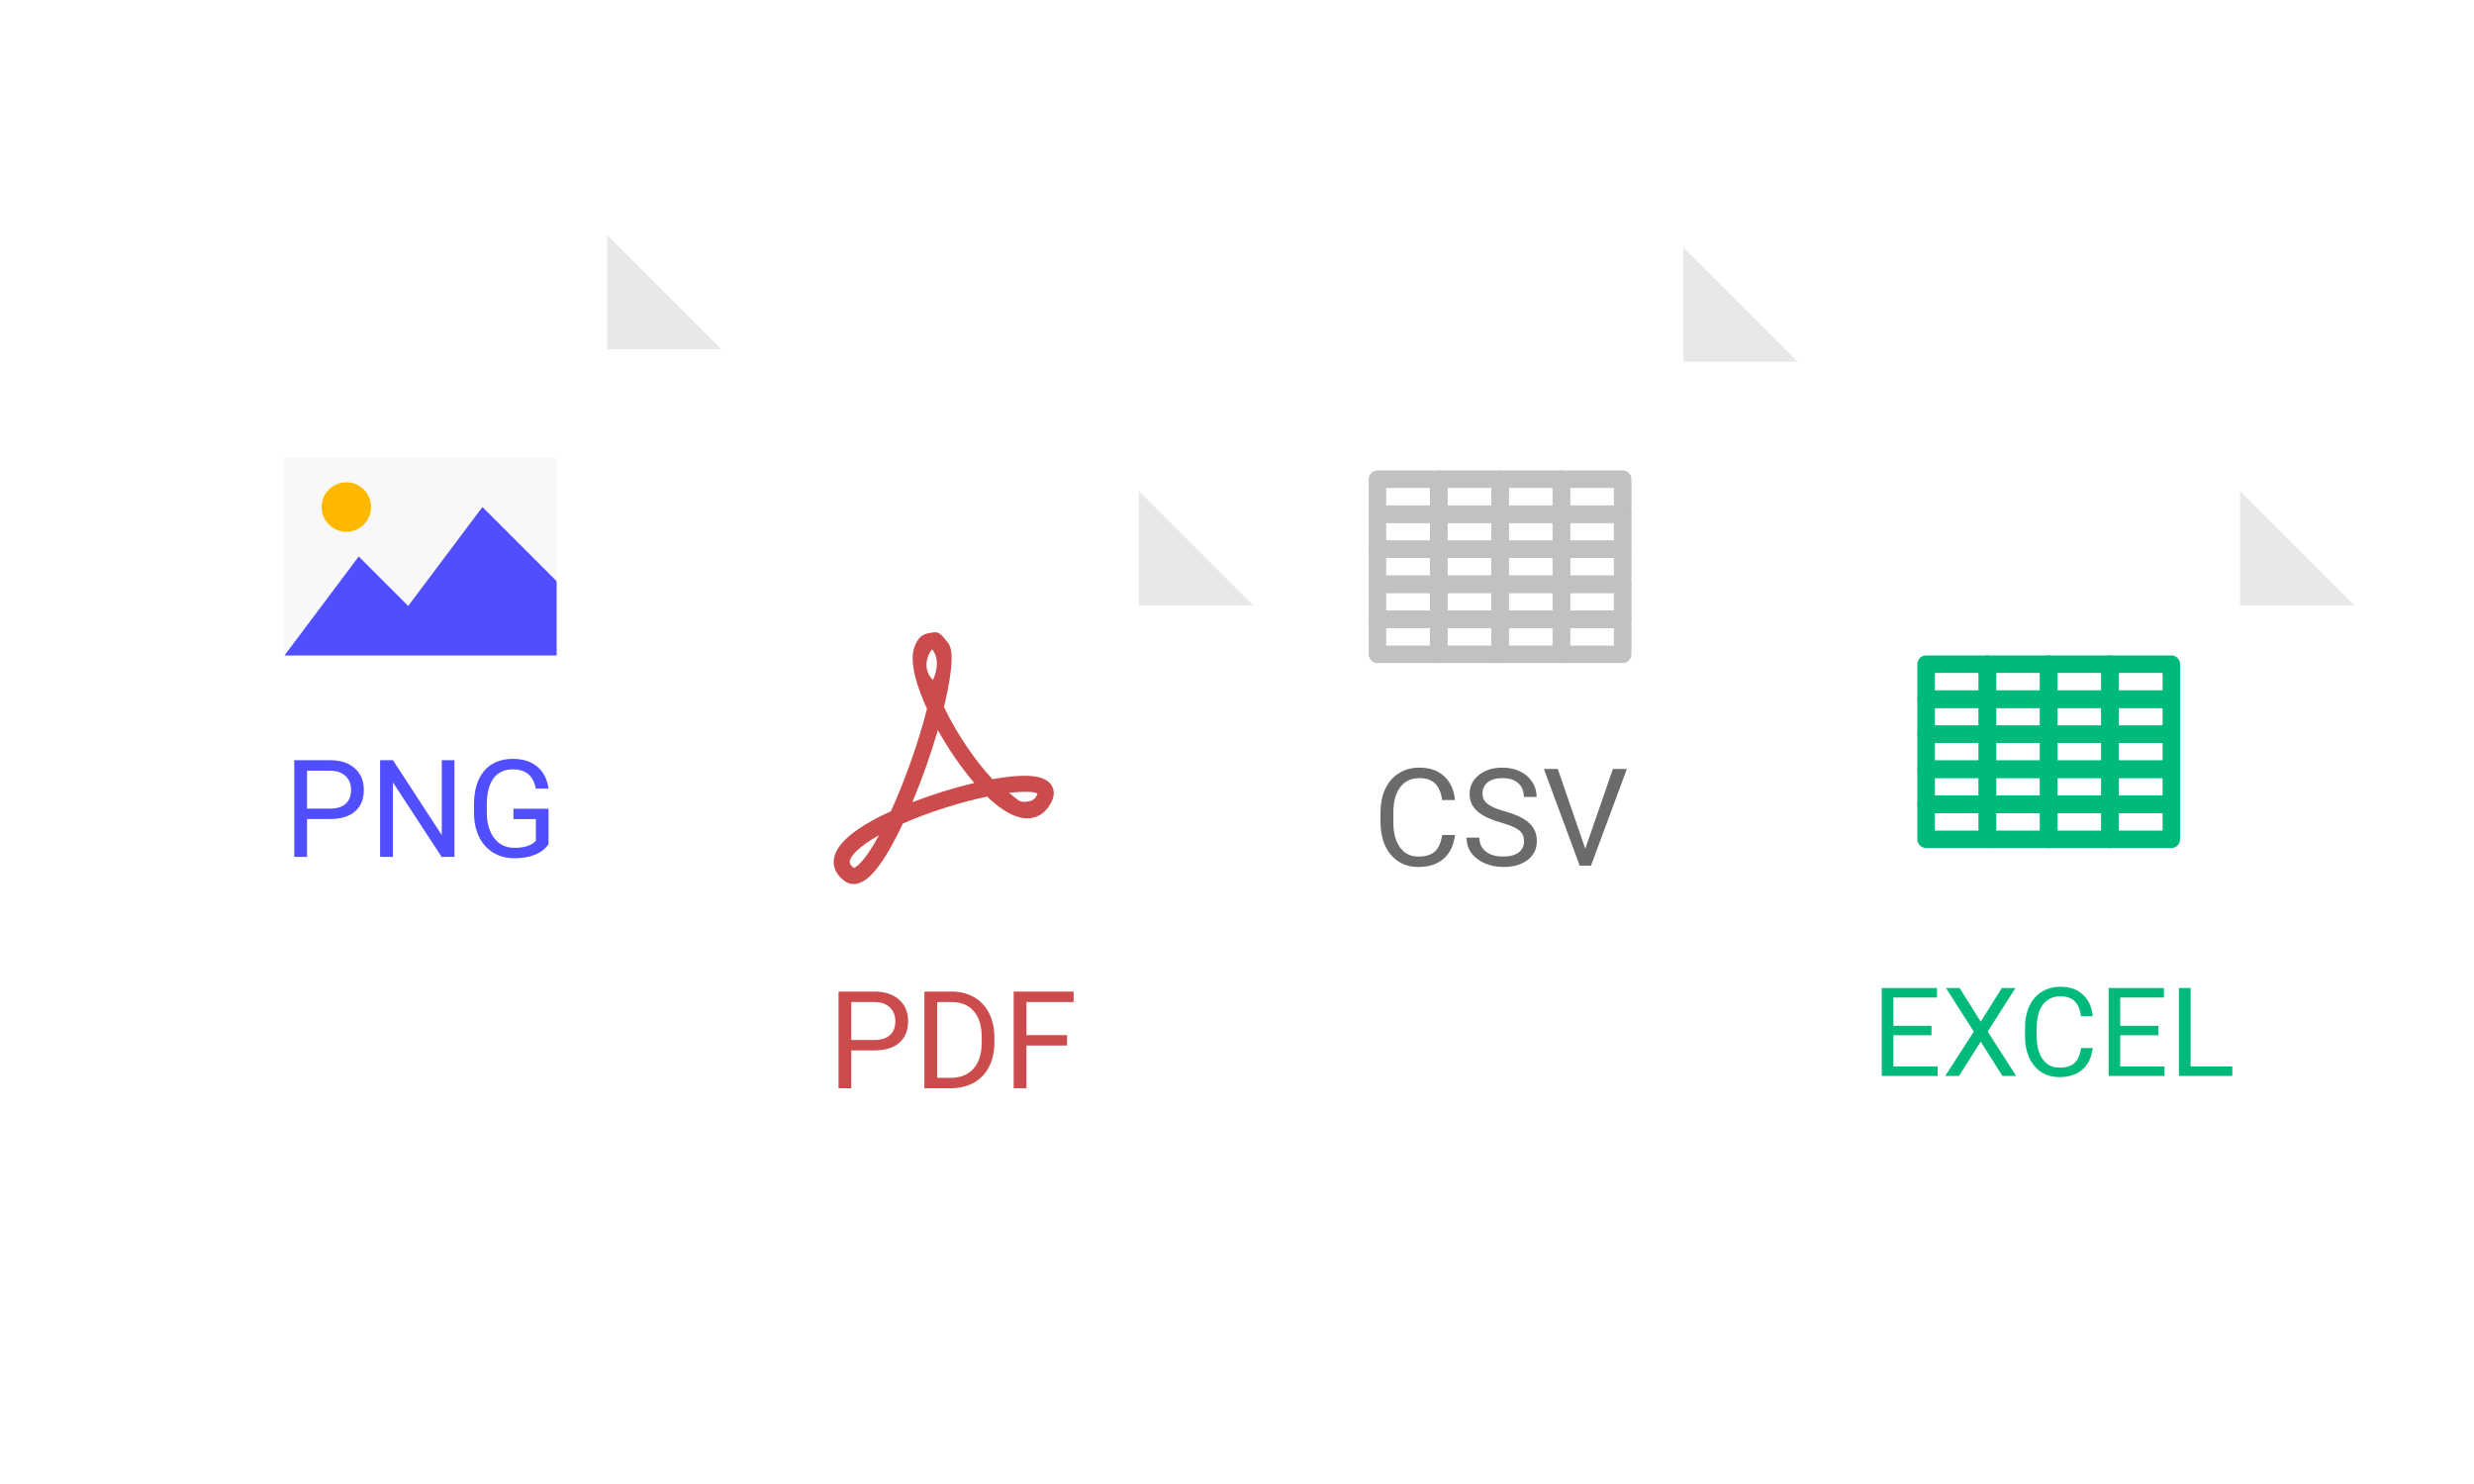 <svg width="200" height="120" viewBox="0 0 200 120" fill="none" xmlns="http://www.w3.org/2000/svg">
<g clip-path="url(#clip0)">
<g filter="url(#filter0_d)">
<path d="M9 17H49.083L58.333 26.25V83.292H9V17Z" fill="white"/>
<path d="M49.084 17L58.334 26.25H49.084V17Z" fill="#E8E8E8"/>
</g>
<path d="M24.82 66.23V69.291H23.789V61.471H26.673C27.529 61.471 28.198 61.69 28.682 62.127C29.169 62.563 29.412 63.142 29.412 63.861C29.412 64.62 29.174 65.206 28.698 65.618C28.225 66.026 27.547 66.23 26.662 66.23H24.82ZM24.82 65.387H26.673C27.224 65.387 27.647 65.258 27.941 65C28.234 64.739 28.381 64.363 28.381 63.872C28.381 63.407 28.234 63.034 27.941 62.755C27.647 62.476 27.244 62.331 26.732 62.32H24.82V65.387ZM36.739 69.291H35.702L31.765 63.265V69.291H30.728V61.471H31.765L35.713 67.524V61.471H36.739V69.291ZM44.344 68.266C44.079 68.645 43.708 68.93 43.232 69.12C42.76 69.306 42.208 69.399 41.578 69.399C40.941 69.399 40.375 69.25 39.881 68.953C39.386 68.652 39.003 68.226 38.731 67.675C38.463 67.123 38.325 66.484 38.318 65.757V65.075C38.318 63.897 38.592 62.984 39.139 62.336C39.691 61.688 40.464 61.364 41.46 61.364C42.276 61.364 42.933 61.573 43.431 61.992C43.929 62.408 44.233 62.998 44.344 63.765H43.313C43.119 62.73 42.504 62.212 41.465 62.212C40.774 62.212 40.249 62.456 39.891 62.943C39.537 63.426 39.358 64.128 39.354 65.048V65.688C39.354 66.565 39.555 67.263 39.956 67.782C40.357 68.298 40.899 68.556 41.583 68.556C41.97 68.556 42.308 68.513 42.598 68.427C42.888 68.341 43.128 68.196 43.318 67.992V66.235H41.508V65.397H44.344V68.266Z" fill="#514EFF"/>
<g filter="url(#filter1_d)">
<path d="M96 18H136.083L145.333 27.25V84.292H96V18Z" fill="white"/>
<path d="M136.083 18L145.333 27.25H136.083V18Z" fill="#E8E8E8"/>
</g>
<path d="M117.623 67.519C117.526 68.346 117.22 68.985 116.704 69.436C116.192 69.884 115.51 70.107 114.658 70.107C113.734 70.107 112.993 69.776 112.434 69.114C111.879 68.451 111.602 67.565 111.602 66.455V65.703C111.602 64.976 111.73 64.337 111.988 63.786C112.25 63.234 112.618 62.812 113.095 62.518C113.571 62.221 114.122 62.072 114.749 62.072C115.58 62.072 116.246 62.305 116.747 62.77C117.248 63.232 117.54 63.873 117.623 64.693H116.586C116.496 64.07 116.301 63.619 116 63.34C115.703 63.06 115.286 62.921 114.749 62.921C114.09 62.921 113.573 63.164 113.197 63.651C112.824 64.138 112.638 64.831 112.638 65.73V66.487C112.638 67.336 112.815 68.011 113.17 68.512C113.524 69.013 114.02 69.264 114.658 69.264C115.231 69.264 115.669 69.135 115.974 68.877C116.282 68.616 116.486 68.163 116.586 67.519H117.623ZM121.339 66.514C120.455 66.26 119.81 65.948 119.406 65.58C119.005 65.207 118.804 64.749 118.804 64.205C118.804 63.589 119.049 63.08 119.54 62.679C120.034 62.275 120.675 62.072 121.463 62.072C122 62.072 122.478 62.176 122.897 62.384C123.319 62.592 123.645 62.878 123.875 63.243C124.107 63.608 124.224 64.008 124.224 64.441H123.187C123.187 63.968 123.037 63.598 122.736 63.329C122.435 63.057 122.011 62.921 121.463 62.921C120.954 62.921 120.557 63.034 120.271 63.259C119.988 63.481 119.846 63.791 119.846 64.189C119.846 64.507 119.98 64.778 120.249 64.999C120.521 65.218 120.981 65.418 121.629 65.601C122.281 65.784 122.79 65.986 123.155 66.208C123.524 66.426 123.796 66.683 123.971 66.976C124.15 67.27 124.24 67.615 124.24 68.013C124.24 68.647 123.993 69.155 123.499 69.538C123.004 69.918 122.344 70.107 121.517 70.107C120.979 70.107 120.478 70.005 120.013 69.801C119.547 69.594 119.187 69.311 118.933 68.953C118.682 68.595 118.557 68.188 118.557 67.733H119.594C119.594 68.206 119.767 68.58 120.115 68.856C120.466 69.128 120.933 69.264 121.517 69.264C122.061 69.264 122.478 69.153 122.768 68.931C123.058 68.709 123.203 68.407 123.203 68.023C123.203 67.64 123.069 67.345 122.8 67.137C122.532 66.926 122.045 66.718 121.339 66.514ZM128.155 68.63L130.39 62.18H131.518L128.617 70H127.704L124.809 62.18H125.932L128.155 68.63Z" fill="#6B6B6B"/>
<path d="M116.31 42.289H111.354C110.963 42.289 110.646 41.972 110.646 41.582V38.75C110.646 38.359 110.963 38.041 111.354 38.041H116.31C116.701 38.041 117.018 38.359 117.018 38.75V41.582C117.018 41.972 116.701 42.289 116.31 42.289ZM112.062 40.874H115.602V39.458H112.062V40.874Z" fill="#C1C1C1"/>
<path d="M121.266 42.289H116.31C115.919 42.289 115.602 41.972 115.602 41.582V38.75C115.602 38.359 115.919 38.041 116.31 38.041H121.266C121.657 38.041 121.974 38.359 121.974 38.75V41.582C121.974 41.972 121.657 42.289 121.266 42.289ZM117.018 40.874H120.558V39.458H117.018V40.874Z" fill="#C1C1C1"/>
<path d="M126.222 42.289H121.266C120.875 42.289 120.558 41.972 120.558 41.582V38.75C120.558 38.359 120.875 38.041 121.266 38.041H126.222C126.613 38.041 126.93 38.359 126.93 38.75V41.582C126.93 41.972 126.613 42.289 126.222 42.289ZM121.974 40.874H125.514V39.458H121.974V40.874Z" fill="#C1C1C1"/>
<path d="M131.178 42.289H126.222C125.831 42.289 125.514 41.972 125.514 41.582V38.75C125.514 38.359 125.831 38.041 126.222 38.041H131.178C131.569 38.041 131.886 38.359 131.886 38.75V41.582C131.886 41.972 131.569 42.289 131.178 42.289ZM126.93 40.874H130.47V39.458H126.93V40.874Z" fill="#C1C1C1"/>
<path d="M116.31 45.122H111.354C110.963 45.122 110.646 44.804 110.646 44.414V41.582C110.646 41.191 110.963 40.874 111.354 40.874H116.31C116.701 40.874 117.018 41.191 117.018 41.582V44.414C117.018 44.804 116.701 45.122 116.31 45.122ZM112.062 43.706H115.602V42.289H112.062V43.706Z" fill="#C1C1C1"/>
<path d="M121.266 45.122H116.31C115.919 45.122 115.602 44.804 115.602 44.414V41.582C115.602 41.191 115.919 40.874 116.31 40.874H121.266C121.657 40.874 121.974 41.191 121.974 41.582V44.414C121.974 44.804 121.657 45.122 121.266 45.122ZM117.018 43.706H120.558V42.289H117.018V43.706Z" fill="#C1C1C1"/>
<path d="M126.222 45.122H121.266C120.875 45.122 120.558 44.804 120.558 44.414V41.582C120.558 41.191 120.875 40.874 121.266 40.874H126.222C126.613 40.874 126.93 41.191 126.93 41.582V44.414C126.93 44.804 126.613 45.122 126.222 45.122ZM121.974 43.706H125.514V42.289H121.974V43.706Z" fill="#C1C1C1"/>
<path d="M131.178 45.122H126.222C125.831 45.122 125.514 44.804 125.514 44.414V41.582C125.514 41.191 125.831 40.874 126.222 40.874H131.178C131.569 40.874 131.886 41.191 131.886 41.582V44.414C131.886 44.804 131.569 45.122 131.178 45.122ZM126.93 43.706H130.47V42.289H126.93V43.706Z" fill="#C1C1C1"/>
<path d="M116.31 47.954H111.354C110.963 47.954 110.646 47.637 110.646 47.246V44.414C110.646 44.023 110.963 43.706 111.354 43.706H116.31C116.701 43.706 117.018 44.023 117.018 44.414V47.246C117.018 47.637 116.701 47.954 116.31 47.954ZM112.062 46.538H115.602V45.122H112.062V46.538Z" fill="#C1C1C1"/>
<path d="M121.266 47.954H116.31C115.919 47.954 115.602 47.637 115.602 47.246V44.414C115.602 44.023 115.919 43.706 116.31 43.706H121.266C121.657 43.706 121.974 44.023 121.974 44.414V47.246C121.974 47.637 121.657 47.954 121.266 47.954ZM117.018 46.538H120.558V45.122H117.018V46.538Z" fill="#C1C1C1"/>
<path d="M126.222 47.954H121.266C120.875 47.954 120.558 47.637 120.558 47.246V44.414C120.558 44.023 120.875 43.706 121.266 43.706H126.222C126.613 43.706 126.93 44.023 126.93 44.414V47.246C126.93 47.637 126.613 47.954 126.222 47.954ZM121.974 46.538H125.514V45.122H121.974V46.538Z" fill="#C1C1C1"/>
<path d="M131.178 47.954H126.222C125.831 47.954 125.514 47.637 125.514 47.246V44.414C125.514 44.023 125.831 43.706 126.222 43.706H131.178C131.569 43.706 131.886 44.023 131.886 44.414V47.246C131.886 47.637 131.569 47.954 131.178 47.954ZM126.93 46.538H130.47V45.122H126.93V46.538Z" fill="#C1C1C1"/>
<path d="M116.31 50.786H111.354C110.963 50.786 110.646 50.468 110.646 50.078V47.246C110.646 46.855 110.963 46.538 111.354 46.538H116.31C116.701 46.538 117.018 46.855 117.018 47.246V50.078C117.018 50.468 116.701 50.786 116.31 50.786ZM112.062 49.37H115.602V47.954H112.062V49.37Z" fill="#C1C1C1"/>
<path d="M121.266 50.786H116.31C115.919 50.786 115.602 50.468 115.602 50.078V47.246C115.602 46.855 115.919 46.538 116.31 46.538H121.266C121.657 46.538 121.974 46.855 121.974 47.246V50.078C121.974 50.468 121.657 50.786 121.266 50.786ZM117.018 49.37H120.558V47.954H117.018V49.37Z" fill="#C1C1C1"/>
<path d="M126.222 50.786H121.266C120.875 50.786 120.558 50.468 120.558 50.078V47.246C120.558 46.855 120.875 46.538 121.266 46.538H126.222C126.613 46.538 126.93 46.855 126.93 47.246V50.078C126.93 50.468 126.613 50.786 126.222 50.786ZM121.974 49.37H125.514V47.954H121.974V49.37Z" fill="#C1C1C1"/>
<path d="M131.178 50.786H126.222C125.831 50.786 125.514 50.468 125.514 50.078V47.246C125.514 46.855 125.831 46.538 126.222 46.538H131.178C131.569 46.538 131.886 46.855 131.886 47.246V50.078C131.886 50.468 131.569 50.786 131.178 50.786ZM126.93 49.37H130.47V47.954H126.93V49.37Z" fill="#C1C1C1"/>
<path d="M116.31 53.618H111.354C110.963 53.618 110.646 53.301 110.646 52.91V50.078C110.646 49.687 110.963 49.37 111.354 49.37H116.31C116.701 49.37 117.018 49.687 117.018 50.078V52.91C117.018 53.301 116.701 53.618 116.31 53.618ZM112.062 52.202H115.602V50.786H112.062V52.202Z" fill="#C1C1C1"/>
<path d="M121.266 53.618H116.31C115.919 53.618 115.602 53.301 115.602 52.91V50.078C115.602 49.687 115.919 49.37 116.31 49.37H121.266C121.657 49.37 121.974 49.687 121.974 50.078V52.91C121.974 53.301 121.657 53.618 121.266 53.618ZM117.018 52.202H120.558V50.786H117.018V52.202Z" fill="#C1C1C1"/>
<path d="M126.222 53.618H121.266C120.875 53.618 120.558 53.301 120.558 52.91V50.078C120.558 49.687 120.875 49.37 121.266 49.37H126.222C126.613 49.37 126.93 49.687 126.93 50.078V52.91C126.93 53.301 126.613 53.618 126.222 53.618ZM121.974 52.202H125.514V50.786H121.974V52.202Z" fill="#C1C1C1"/>
<path d="M131.178 53.618H126.222C125.831 53.618 125.514 53.301 125.514 52.91V50.078C125.514 49.687 125.831 49.37 126.222 49.37H131.178C131.569 49.37 131.886 49.687 131.886 50.078V52.91C131.886 53.301 131.569 53.618 131.178 53.618ZM126.93 52.202H130.47V50.786H126.93V52.202Z" fill="#C1C1C1"/>
<g filter="url(#filter2_d)">
<path d="M51.979 35.709H92.063L101.313 44.959V102H51.979V35.709Z" fill="white"/>
<path d="M92.062 35.709L101.312 44.959H92.062V35.709Z" fill="#E8E8E8"/>
</g>
<g filter="url(#filter3_d)">
<path d="M141 35.709H181.083L190.333 44.959V102H141V35.709Z" fill="white"/>
<path d="M181.083 35.709L190.333 44.959H181.083V35.709Z" fill="#E8E8E8"/>
</g>
<path d="M160.664 57.248H155.708C155.317 57.248 155 56.931 155 56.54V53.708C155 53.317 155.317 53 155.708 53H160.664C161.055 53 161.372 53.317 161.372 53.708V56.54C161.372 56.931 161.055 57.248 160.664 57.248ZM156.416 55.832H159.956V54.416H156.416V55.832Z" fill="#00B97C"/>
<path d="M165.62 57.248H160.664C160.273 57.248 159.956 56.931 159.956 56.54V53.708C159.956 53.317 160.273 53 160.664 53H165.62C166.011 53 166.328 53.317 166.328 53.708V56.54C166.328 56.931 166.011 57.248 165.62 57.248ZM161.372 55.832H164.912V54.416H161.372V55.832Z" fill="#00B97C"/>
<path d="M170.576 57.248H165.62C165.23 57.248 164.912 56.931 164.912 56.54V53.708C164.912 53.317 165.23 53 165.62 53H170.576C170.967 53 171.284 53.317 171.284 53.708V56.54C171.284 56.931 170.967 57.248 170.576 57.248ZM166.328 55.832H169.868V54.416H166.328V55.832Z" fill="#00B97C"/>
<path d="M175.532 57.248H170.576C170.186 57.248 169.868 56.931 169.868 56.54V53.708C169.868 53.317 170.186 53 170.576 53H175.532C175.923 53 176.24 53.317 176.24 53.708V56.54C176.24 56.931 175.923 57.248 175.532 57.248ZM171.284 55.832H174.824V54.416H171.284V55.832Z" fill="#00B97C"/>
<path d="M160.664 60.08H155.708C155.317 60.08 155 59.763 155 59.372V56.54C155 56.149 155.317 55.832 155.708 55.832H160.664C161.055 55.832 161.372 56.149 161.372 56.54V59.372C161.372 59.763 161.055 60.08 160.664 60.08ZM156.416 58.664H159.956V57.248H156.416V58.664Z" fill="#00B97C"/>
<path d="M165.62 60.08H160.664C160.273 60.08 159.956 59.763 159.956 59.372V56.54C159.956 56.149 160.273 55.832 160.664 55.832H165.62C166.011 55.832 166.328 56.149 166.328 56.54V59.372C166.328 59.763 166.011 60.08 165.62 60.08ZM161.372 58.664H164.912V57.248H161.372V58.664Z" fill="#00B97C"/>
<path d="M170.576 60.08H165.62C165.23 60.08 164.912 59.763 164.912 59.372V56.54C164.912 56.149 165.23 55.832 165.62 55.832H170.576C170.967 55.832 171.284 56.149 171.284 56.54V59.372C171.284 59.763 170.967 60.08 170.576 60.08ZM166.328 58.664H169.868V57.248H166.328V58.664Z" fill="#00B97C"/>
<path d="M175.532 60.08H170.576C170.186 60.08 169.868 59.763 169.868 59.372V56.54C169.868 56.149 170.186 55.832 170.576 55.832H175.532C175.923 55.832 176.24 56.149 176.24 56.54V59.372C176.24 59.763 175.923 60.08 175.532 60.08ZM171.284 58.664H174.824V57.248H171.284V58.664Z" fill="#00B97C"/>
<path d="M160.664 62.912H155.708C155.317 62.912 155 62.595 155 62.204V59.372C155 58.981 155.317 58.664 155.708 58.664H160.664C161.055 58.664 161.372 58.981 161.372 59.372V62.204C161.372 62.595 161.055 62.912 160.664 62.912ZM156.416 61.496H159.956V60.08H156.416V61.496Z" fill="#00B97C"/>
<path d="M165.62 62.912H160.664C160.273 62.912 159.956 62.595 159.956 62.204V59.372C159.956 58.981 160.273 58.664 160.664 58.664H165.62C166.011 58.664 166.328 58.981 166.328 59.372V62.204C166.328 62.595 166.011 62.912 165.62 62.912ZM161.372 61.496H164.912V60.08H161.372V61.496Z" fill="#00B97C"/>
<path d="M170.576 62.912H165.62C165.23 62.912 164.912 62.595 164.912 62.204V59.372C164.912 58.981 165.23 58.664 165.62 58.664H170.576C170.967 58.664 171.284 58.981 171.284 59.372V62.204C171.284 62.595 170.967 62.912 170.576 62.912ZM166.328 61.496H169.868V60.08H166.328V61.496Z" fill="#00B97C"/>
<path d="M175.532 62.912H170.576C170.186 62.912 169.868 62.595 169.868 62.204V59.372C169.868 58.981 170.186 58.664 170.576 58.664H175.532C175.923 58.664 176.24 58.981 176.24 59.372V62.204C176.24 62.595 175.923 62.912 175.532 62.912ZM171.284 61.496H174.824V60.08H171.284V61.496Z" fill="#00B97C"/>
<path d="M160.664 65.744H155.708C155.317 65.744 155 65.427 155 65.036V62.204C155 61.813 155.317 61.496 155.708 61.496H160.664C161.055 61.496 161.372 61.813 161.372 62.204V65.036C161.372 65.427 161.055 65.744 160.664 65.744ZM156.416 64.328H159.956V62.912H156.416V64.328Z" fill="#00B97C"/>
<path d="M165.62 65.744H160.664C160.273 65.744 159.956 65.427 159.956 65.036V62.204C159.956 61.813 160.273 61.496 160.664 61.496H165.62C166.011 61.496 166.328 61.813 166.328 62.204V65.036C166.328 65.427 166.011 65.744 165.62 65.744ZM161.372 64.328H164.912V62.912H161.372V64.328Z" fill="#00B97C"/>
<path d="M170.576 65.744H165.62C165.23 65.744 164.912 65.427 164.912 65.036V62.204C164.912 61.813 165.23 61.496 165.62 61.496H170.576C170.967 61.496 171.284 61.813 171.284 62.204V65.036C171.284 65.427 170.967 65.744 170.576 65.744ZM166.328 64.328H169.868V62.912H166.328V64.328Z" fill="#00B97C"/>
<path d="M175.532 65.744H170.576C170.186 65.744 169.868 65.427 169.868 65.036V62.204C169.868 61.813 170.186 61.496 170.576 61.496H175.532C175.923 61.496 176.24 61.813 176.24 62.204V65.036C176.24 65.427 175.923 65.744 175.532 65.744ZM171.284 64.328H174.824V62.912H171.284V64.328Z" fill="#00B97C"/>
<path d="M160.664 68.576H155.708C155.317 68.576 155 68.259 155 67.868V65.036C155 64.645 155.317 64.328 155.708 64.328H160.664C161.055 64.328 161.372 64.645 161.372 65.036V67.868C161.372 68.259 161.055 68.576 160.664 68.576ZM156.416 67.16H159.956V65.744H156.416V67.16Z" fill="#00B97C"/>
<path d="M165.62 68.576H160.664C160.273 68.576 159.956 68.259 159.956 67.868V65.036C159.956 64.645 160.273 64.328 160.664 64.328H165.62C166.011 64.328 166.328 64.645 166.328 65.036V67.868C166.328 68.259 166.011 68.576 165.62 68.576ZM161.372 67.16H164.912V65.744H161.372V67.16Z" fill="#00B97C"/>
<path d="M170.576 68.576H165.62C165.23 68.576 164.912 68.259 164.912 67.868V65.036C164.912 64.645 165.23 64.328 165.62 64.328H170.576C170.967 64.328 171.284 64.645 171.284 65.036V67.868C171.284 68.259 170.967 68.576 170.576 68.576ZM166.328 67.16H169.868V65.744H166.328V67.16Z" fill="#00B97C"/>
<path d="M175.532 68.576H170.576C170.186 68.576 169.868 68.259 169.868 67.868V65.036C169.868 64.645 170.186 64.328 170.576 64.328H175.532C175.923 64.328 176.24 64.645 176.24 65.036V67.868C176.24 68.259 175.923 68.576 175.532 68.576ZM171.284 67.16H174.824V65.744H171.284V67.16Z" fill="#00B97C"/>
<path d="M68.82 84.939V88H67.789V80.18H70.673C71.529 80.18 72.198 80.398 72.682 80.835C73.169 81.272 73.412 81.85 73.412 82.57C73.412 83.329 73.174 83.914 72.698 84.326C72.225 84.734 71.546 84.939 70.662 84.939H68.82ZM68.82 84.095H70.673C71.224 84.095 71.647 83.966 71.94 83.709C72.234 83.447 72.381 83.071 72.381 82.581C72.381 82.115 72.234 81.743 71.94 81.463C71.647 81.184 71.244 81.039 70.732 81.028H68.82V84.095ZM74.728 88V80.18H76.936C77.616 80.18 78.217 80.33 78.74 80.631C79.263 80.932 79.666 81.359 79.949 81.915C80.235 82.47 80.38 83.107 80.384 83.827V84.326C80.384 85.064 80.241 85.71 79.954 86.265C79.671 86.82 79.265 87.246 78.735 87.543C78.209 87.841 77.594 87.993 76.893 88H74.728ZM75.759 81.028V87.157H76.844C77.639 87.157 78.257 86.91 78.697 86.415C79.141 85.921 79.363 85.218 79.363 84.305V83.848C79.363 82.96 79.154 82.271 78.735 81.78C78.32 81.286 77.729 81.035 76.962 81.028H75.759ZM86.26 84.546H82.978V88H81.947V80.18H86.791V81.028H82.978V83.703H86.26V84.546Z" fill="#CC4B4C"/>
<path d="M156.142 83.714H153.061V86.233H156.64V87H152.123V79.891H156.591V80.662H153.061V82.947H156.142V83.714ZM160.126 82.615L161.83 79.891H162.934L160.688 83.416L162.987 87H161.874L160.126 84.227L158.368 87H157.26L159.564 83.416L157.313 79.891H158.412L160.126 82.615ZM169.179 84.744C169.091 85.496 168.812 86.077 168.344 86.487C167.878 86.894 167.258 87.098 166.483 87.098C165.644 87.098 164.97 86.796 164.462 86.194C163.957 85.592 163.705 84.787 163.705 83.777V83.094C163.705 82.433 163.822 81.852 164.057 81.351C164.294 80.849 164.63 80.465 165.062 80.198C165.495 79.928 165.997 79.793 166.566 79.793C167.322 79.793 167.927 80.005 168.383 80.428C168.839 80.848 169.104 81.43 169.179 82.176H168.236C168.155 81.609 167.978 81.199 167.704 80.945C167.434 80.691 167.055 80.564 166.566 80.564C165.967 80.564 165.497 80.786 165.155 81.228C164.817 81.671 164.647 82.301 164.647 83.118V83.807C164.647 84.578 164.809 85.192 165.131 85.647C165.453 86.103 165.904 86.331 166.483 86.331C167.004 86.331 167.403 86.214 167.68 85.98C167.96 85.742 168.145 85.33 168.236 84.744H169.179ZM174.481 83.714H171.4V86.233H174.979V87H170.463V79.891H174.931V80.662H171.4V82.947H174.481V83.714ZM177.089 86.233H180.458V87H176.146V79.891H177.089V86.233Z" fill="#00B97C"/>
<path d="M69.011 71.487C68.743 71.487 68.486 71.4 68.266 71.236C67.464 70.634 67.356 69.964 67.407 69.508C67.547 68.253 69.099 66.939 72.02 65.601C73.179 63.061 74.282 59.93 74.94 57.315C74.171 55.641 73.423 53.468 73.968 52.194C74.159 51.748 74.397 51.406 74.842 51.258C75.018 51.199 75.462 51.125 75.625 51.125C76.014 51.125 76.355 51.625 76.597 51.934C76.825 52.223 77.34 52.838 76.31 57.177C77.349 59.323 78.821 61.509 80.232 63.006C81.242 62.823 82.112 62.73 82.82 62.73C84.027 62.73 84.759 63.011 85.057 63.591C85.304 64.07 85.203 64.631 84.757 65.256C84.327 65.856 83.735 66.174 83.045 66.174C82.108 66.174 81.016 65.582 79.799 64.413C77.612 64.87 75.059 65.685 72.994 66.588C72.35 67.955 71.733 69.057 71.157 69.865C70.367 70.971 69.686 71.487 69.011 71.487ZM71.063 67.536C69.416 68.462 68.745 69.223 68.696 69.651C68.689 69.722 68.668 69.909 69.028 70.185C69.143 70.148 69.814 69.842 71.063 67.536ZM81.575 64.112C82.204 64.595 82.357 64.84 82.768 64.84C82.948 64.84 83.462 64.832 83.701 64.5C83.815 64.339 83.86 64.235 83.878 64.18C83.783 64.13 83.657 64.028 82.972 64.028C82.583 64.029 82.093 64.046 81.575 64.112ZM75.817 59.038C75.266 60.945 74.538 63.004 73.756 64.869C75.367 64.244 77.118 63.698 78.763 63.312C77.723 62.103 76.683 60.594 75.817 59.038ZM75.349 52.516C75.274 52.541 74.324 53.87 75.423 54.995C76.155 53.364 75.382 52.505 75.349 52.516Z" fill="#CC4B4C"/>
<rect x="23" y="37" width="22" height="16" fill="#F8F8F8"/>
<path d="M29 45L23 53H45V47L39 41L33 49L29 45Z" fill="#514EFF"/>
<circle cx="28" cy="41" r="2" fill="#FFB800"/>
</g>
<defs>
<filter id="filter0_d" x="1" y="11" width="65.334" height="82.292" filterUnits="userSpaceOnUse" color-interpolation-filters="sRGB">
<feFlood flood-opacity="0" result="BackgroundImageFix"/>
<feColorMatrix in="SourceAlpha" type="matrix" values="0 0 0 0 0 0 0 0 0 0 0 0 0 0 0 0 0 0 127 0"/>
<feOffset dy="2"/>
<feGaussianBlur stdDeviation="4"/>
<feColorMatrix type="matrix" values="0 0 0 0 0 0 0 0 0 0 0 0 0 0 0 0 0 0 0.1 0"/>
<feBlend mode="normal" in2="BackgroundImageFix" result="effect1_dropShadow"/>
<feBlend mode="normal" in="SourceGraphic" in2="effect1_dropShadow" result="shape"/>
</filter>
<filter id="filter1_d" x="91" y="15" width="59.333" height="76.292" filterUnits="userSpaceOnUse" color-interpolation-filters="sRGB">
<feFlood flood-opacity="0" result="BackgroundImageFix"/>
<feColorMatrix in="SourceAlpha" type="matrix" values="0 0 0 0 0 0 0 0 0 0 0 0 0 0 0 0 0 0 127 0"/>
<feOffset dy="2"/>
<feGaussianBlur stdDeviation="2.5"/>
<feColorMatrix type="matrix" values="0 0 0 0 0 0 0 0 0 0 0 0 0 0 0 0 0 0 0.1 0"/>
<feBlend mode="normal" in2="BackgroundImageFix" result="effect1_dropShadow"/>
<feBlend mode="normal" in="SourceGraphic" in2="effect1_dropShadow" result="shape"/>
</filter>
<filter id="filter2_d" x="27.979" y="15.709" width="97.333" height="114.292" filterUnits="userSpaceOnUse" color-interpolation-filters="sRGB">
<feFlood flood-opacity="0" result="BackgroundImageFix"/>
<feColorMatrix in="SourceAlpha" type="matrix" values="0 0 0 0 0 0 0 0 0 0 0 0 0 0 0 0 0 0 127 0"/>
<feOffset dy="4"/>
<feGaussianBlur stdDeviation="12"/>
<feColorMatrix type="matrix" values="0 0 0 0 0 0 0 0 0 0 0 0 0 0 0 0 0 0 0.1 0"/>
<feBlend mode="normal" in2="BackgroundImageFix" result="effect1_dropShadow"/>
<feBlend mode="normal" in="SourceGraphic" in2="effect1_dropShadow" result="shape"/>
</filter>
<filter id="filter3_d" x="117" y="15.709" width="97.334" height="114.292" filterUnits="userSpaceOnUse" color-interpolation-filters="sRGB">
<feFlood flood-opacity="0" result="BackgroundImageFix"/>
<feColorMatrix in="SourceAlpha" type="matrix" values="0 0 0 0 0 0 0 0 0 0 0 0 0 0 0 0 0 0 127 0"/>
<feOffset dy="4"/>
<feGaussianBlur stdDeviation="12"/>
<feColorMatrix type="matrix" values="0 0 0 0 0 0 0 0 0 0 0 0 0 0 0 0 0 0 0.1 0"/>
<feBlend mode="normal" in2="BackgroundImageFix" result="effect1_dropShadow"/>
<feBlend mode="normal" in="SourceGraphic" in2="effect1_dropShadow" result="shape"/>
</filter>
<clipPath id="clip0">
<rect width="200" height="120" fill="white"/>
</clipPath>
</defs>
</svg>
